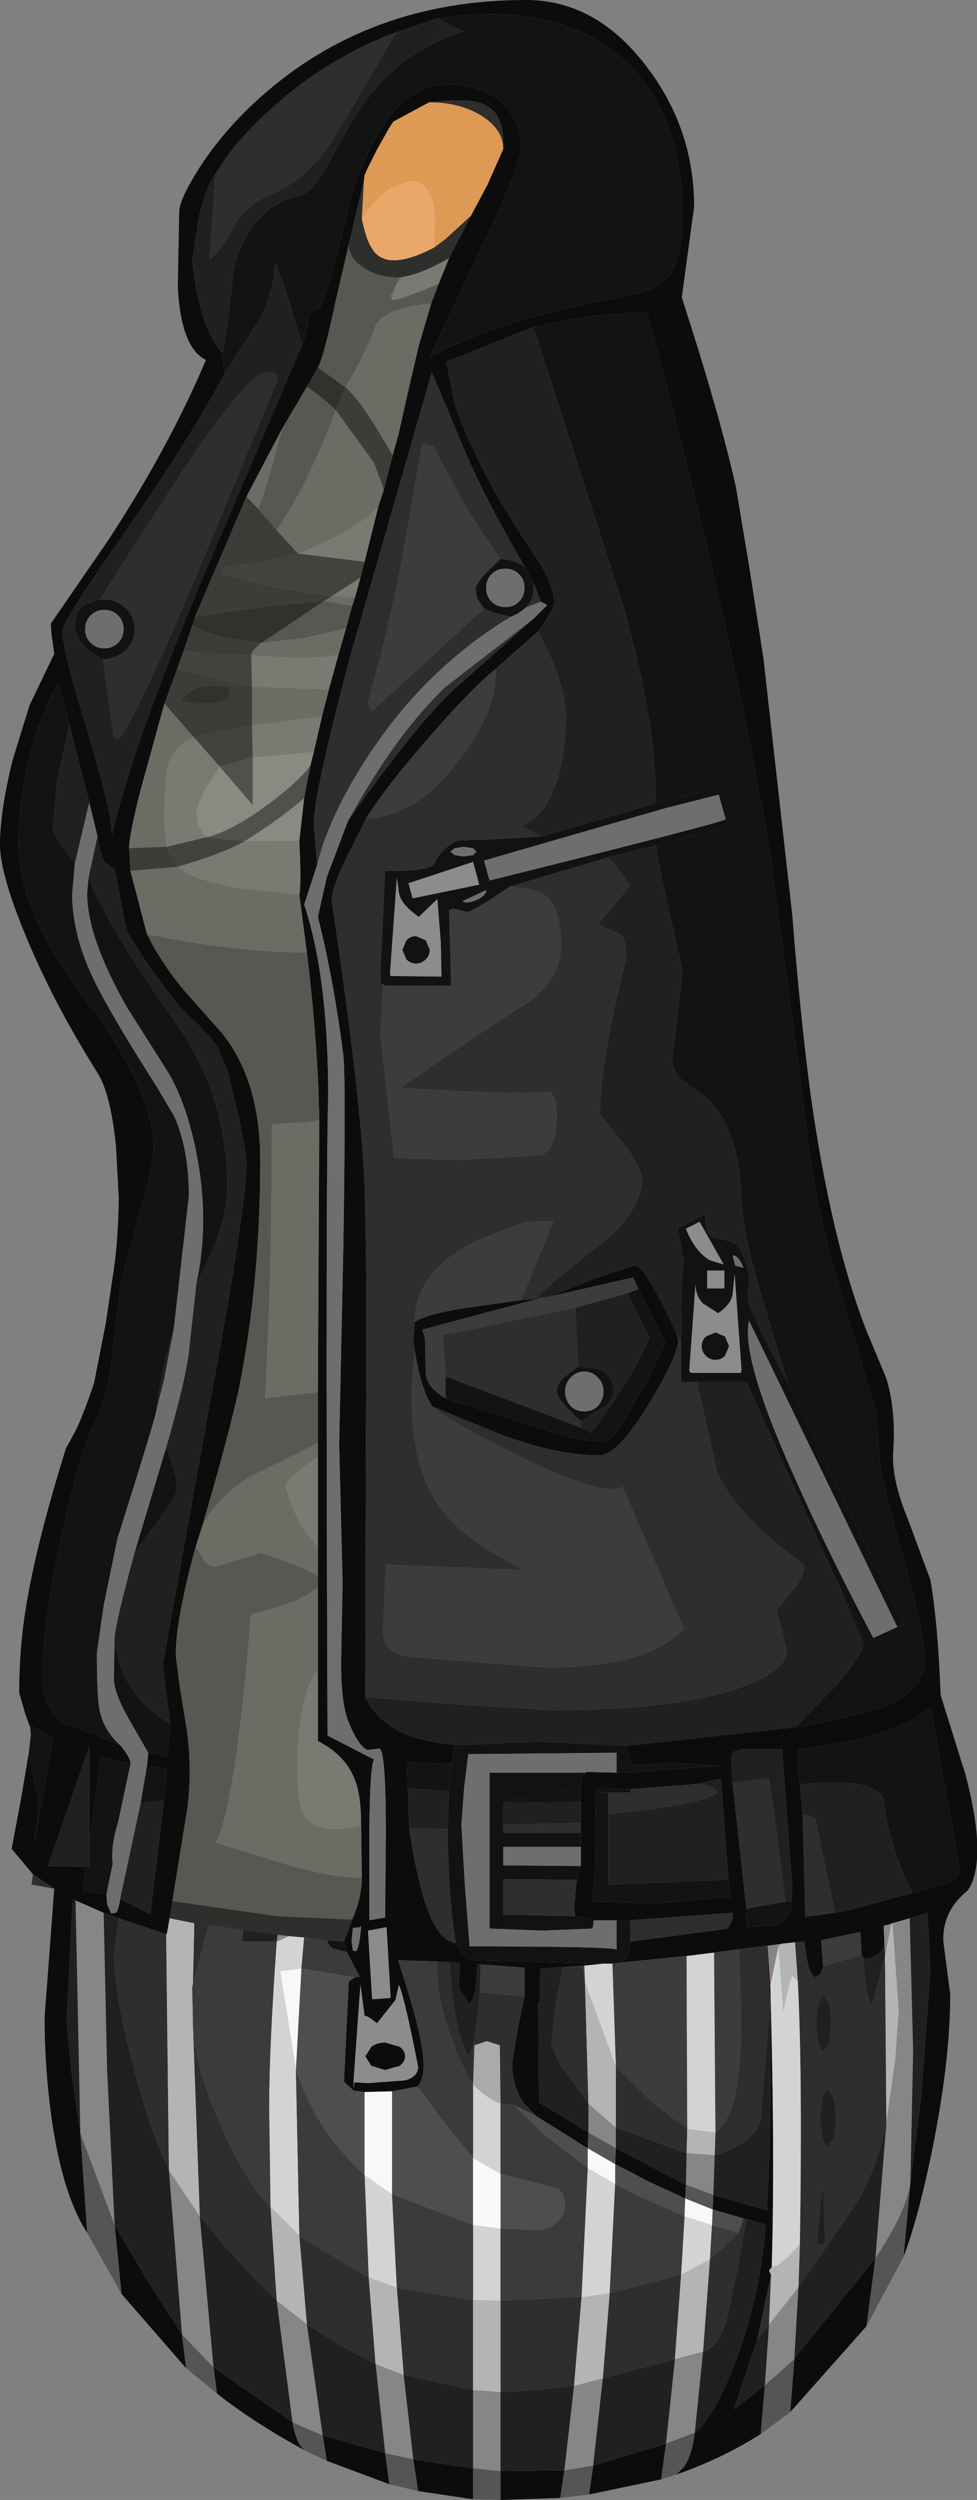 <?xml version="1.0" encoding="UTF-8" standalone="no"?>
<svg xmlns:ffdec="https://www.free-decompiler.com/flash" xmlns:xlink="http://www.w3.org/1999/xlink" ffdec:objectType="shape" height="182.0px" width="71.15px" xmlns="http://www.w3.org/2000/svg">
  <rect width="100%" height="100%" fill="#808080" stroke="none"/>
  <g transform="matrix(1.0, 0.0, 0.0, 1.0, 32.1, 143.45)">
    <path d="M23.8 -1.8 L24.85 -1.95 24.6 -1.8 24.0 1.1 23.8 -1.8 M32.3 -2.05 L32.25 -3.25 32.8 -3.4 32.35 -1.05 32.3 -2.05 M32.9 -3.45 L34.15 -3.8 34.4 5.85 34.2 15.45 Q33.95 17.5 31.65 20.95 L32.45 11.1 33.1 6.45 33.35 2.95 32.9 -3.45 M-26.6 -5.1 L-24.55 -4.2 -24.3 7.2 -23.75 18.55 -26.25 11.85 -26.6 -5.1 M10.75 9.7 L12.75 11.45 12.75 12.95 10.75 11.8 10.75 9.7 M17.9 13.3 L19.95 13.45 19.85 16.35 17.85 15.6 17.9 13.3 M17.05 28.3 L19.1 27.75 18.5 33.65 16.4 34.45 17.05 28.3 M11.8 29.7 L11.1 36.05 9.0 36.4 9.7 30.25 11.8 29.7 M4.35 36.45 L2.35 36.25 2.35 30.55 4.35 30.7 4.35 36.45 M25.75 28.25 L25.75 28.3 23.6 30.2 23.9 25.8 26.05 23.05 25.75 28.25 M-2.7 29.45 L-2.0 35.6 -4.05 35.15 -4.75 28.65 -2.7 29.45 M-11.9 -2.6 L-11.05 -2.5 -11.95 -2.1 -11.9 -2.6 M-17.95 -3.4 L-18.25 -3.5 -17.95 -3.45 -17.95 -3.4 M-19.8 14.55 L-17.55 17.9 -16.55 28.9 -18.85 26.5 -19.8 14.55 M-11.95 24.05 L-9.75 25.75 -8.6 33.85 -10.8 32.9 -11.95 24.05" fill="#868686" fill-rule="evenodd" stroke="none"/>
    <path d="M4.55 -132.6 Q4.7 -135.35 2.9 -135.95 1.9 -136.3 -0.85 -136.0 L-3.45 -134.6 -3.75 -134.15 -4.65 -132.55 -5.35 -131.15 -5.55 -130.7 -5.6 -130.3 -6.7 -125.65 -7.7 -121.35 Q-8.55 -117.35 -8.95 -116.7 L-9.75 -115.3 -11.55 -112.25 -14.15 -107.3 -17.9 -98.55 -18.1 -97.9 -18.75 -96.0 -19.2 -94.75 -20.15 -92.15 -21.9 -85.8 Q-22.7 -82.6 -22.7 -81.7 L-22.6 -80.05 -21.4 -75.45 Q-20.3 -73.25 -18.65 -71.3 L-15.95 -68.25 Q-13.15 -64.8 -13.15 -58.95 -13.15 -50.25 -14.65 -42.6 -15.4 -39.05 -17.4 -32.25 L-17.85 -30.85 Q-19.3 -25.55 -19.3 -22.95 L-19.0 -20.6 -18.5 -17.55 Q-18.1 -14.65 -18.45 -11.85 L-19.55 -5.05 -19.75 -3.8 -19.95 -2.65 -20.0 -2.65 -23.45 -3.8 -24.55 -4.2 -26.6 -5.1 -26.8 -5.2 -27.25 3.6 -26.9 7.35 -26.25 11.85 -25.75 19.1 Q-27.55 16.35 -28.35 10.7 -28.85 7.1 -28.85 3.4 L-28.15 -5.95 -29.7 -7.0 -31.25 -8.85 -30.55 -12.6 -30.0 -15.85 -29.25 -12.15 -29.6 -9.3 -28.25 -16.9 Q-29.45 -17.8 -29.9 -17.7 L-30.25 -18.65 -30.7 -20.2 Q-30.7 -23.5 -30.2 -26.5 -29.45 -31.1 -27.3 -38.0 L-26.7 -39.1 Q-26.15 -40.1 -25.25 -42.75 L-24.4 -47.1 -23.8 -51.1 Q-23.5 -53.15 -23.45 -56.2 L-23.65 -60.0 Q-24.05 -63.85 -25.0 -65.35 -28.25 -70.5 -30.3 -75.5 -32.1 -79.9 -32.1 -81.95 -32.1 -84.35 -31.2 -88.05 L-29.95 -92.1 -28.15 -95.85 -28.35 -97.3 -28.4 -98.05 -24.3 -104.0 Q-19.85 -110.75 -17.1 -117.25 -18.9 -118.1 -19.15 -122.5 L-19.05 -128.0 Q-19.05 -128.9 -17.6 -131.2 -15.8 -134.0 -13.1 -136.4 -5.2 -143.45 6.2 -143.45 11.3 -143.45 14.95 -138.65 18.45 -134.1 18.45 -128.4 L18.0 -125.1 17.55 -121.8 Q20.35 -113.15 21.5 -107.95 L22.5 -101.95 23.5 -95.5 25.6 -76.8 Q26.15 -69.75 26.9 -64.0 28.4 -53.15 31.05 -46.45 L32.45 -43.1 Q33.15 -40.75 32.95 -37.85 32.8 -35.8 34.0 -32.9 L35.65 -28.45 Q36.2 -25.35 36.4 -20.05 L38.2 -14.3 Q39.75 -8.45 38.55 -6.1 L38.35 -5.8 Q36.5 -4.3 36.6 -2.1 L37.1 1.75 Q37.1 6.35 35.9 12.5 34.85 17.8 33.7 20.85 L34.2 15.45 35.0 9.1 35.65 0.05 35.45 -4.2 34.15 -3.8 32.9 -3.45 32.8 -3.4 32.25 -3.25 32.3 -2.05 Q32.3 -1.55 31.85 -1.2 31.4 -0.85 30.8 -0.85 L30.65 -1.15 30.55 -2.8 27.7 -2.2 27.85 -0.3 27.7 0.2 27.3 0.5 Q26.7 0.3 26.5 -2.1 L25.8 -2.05 24.85 -1.95 23.8 -1.8 23.75 -1.8 21.7 -1.55 19.9 -1.3 17.9 -1.05 13.3 -0.6 Q13.8 -1.1 13.8 -2.1 L19.85 -2.9 20.9 -3.05 21.25 -3.7 21.25 -4.2 13.8 -3.65 12.8 -3.65 11.15 -3.65 9.8 -3.95 9.7 -4.5 9.9 -6.6 10.2 -7.6 10.2 -9.0 10.2 -10.0 10.2 -10.75 10.2 -12.3 10.2 -13.35 Q10.2 -14.1 10.55 -14.4 L10.55 -14.45 12.8 -14.4 13.8 -14.4 20.3 -14.9 17.0 -15.1 Q13.8 -14.9 13.8 -15.1 L13.55 -16.35 25.8 -17.7 Q30.95 -18.6 32.7 -19.4 35.25 -20.55 35.25 -22.75 35.25 -24.35 33.7 -29.95 32.1 -35.75 32.0 -36.65 L31.7 -40.6 28.95 -50.0 Q27.45 -55.0 26.75 -60.2 L25.9 -67.0 24.0 -81.1 Q21.25 -97.75 15.0 -120.75 L10.95 -120.45 6.75 -119.65 0.4 -117.1 0.9 -114.6 Q1.2 -112.85 3.5 -108.45 4.6 -106.35 6.95 -102.85 8.25 -100.9 8.25 -99.6 8.25 -99.1 7.1 -97.5 L4.0 -94.75 Q2.4 -93.5 -0.7 -89.95 -4.0 -86.2 -5.45 -83.85 L-7.05 -80.65 Q-7.95 -78.65 -7.95 -77.95 -5.75 -63.1 -5.55 -57.05 -5.35 -50.9 -5.45 -39.2 L-5.5 -19.9 Q-4.65 -18.1 -2.55 -17.2 -1.2 -16.65 1.15 -16.4 0.85 -15.8 0.8 -15.05 L-2.45 -15.15 -2.4 -13.25 -2.3 -10.35 Q-1.1 -2.15 1.1 -2.0 1.55 -1.1 2.15 -0.75 L11.9 -0.5 10.45 -0.35 10.3 -0.35 8.9 -0.25 7.25 -0.15 7.25 2.3 7.1 2.3 7.15 9.6 10.75 11.8 10.7 12.95 6.95 10.6 6.0 9.6 Q5.2 8.4 5.2 6.75 L5.6 4.3 6.1 1.9 6.1 -0.2 2.9 -0.45 2.65 -0.45 Q2.6 2.2 2.05 2.4 L1.3 1.2 1.4 -0.55 0.65 -0.6 -0.25 -0.65 -3.1 -0.75 -3.1 -0.7 Q-1.7 3.55 -1.4 5.5 -1.0 7.7 -1.7 8.45 L-3.55 8.8 -5.55 8.85 -6.35 8.75 -7.05 8.1 -6.7 0.8 -6.25 0.5 -5.9 0.45 -6.85 -1.35 -7.05 -2.1 -6.45 -3.7 Q-5.75 -5.3 -5.75 -6.75 L-5.8 -10.55 Q-5.8 -12.75 -6.25 -13.85 -6.9 -15.65 -8.95 -16.7 L-8.95 -21.9 -8.95 -27.9 -8.95 -28.7 -8.95 -30.85 -8.95 -37.4 -8.95 -38.4 -8.95 -42.1 -8.85 -61.9 Q-8.95 -67.6 -9.75 -74.1 L-10.3 -78.3 Q-10.15 -79.0 -10.3 -82.25 L-9.95 -85.35 -9.5 -87.7 -9.25 -88.7 -8.65 -91.3 -8.15 -93.25 -7.45 -95.8 -6.9 -97.7 -6.45 -99.35 -6.25 -99.95 -5.85 -101.4 -5.55 -102.55 -4.55 -106.55 -4.15 -107.8 -3.5 -110.3 -3.05 -111.95 -1.6 -118.3 -0.7 -121.35 -0.15 -122.8 0.6 -124.65 2.2 -127.75 3.4 -130.0 4.55 -132.6 M-10.1 -118.35 Q-9.8 -118.9 -9.65 -120.1 -9.6 -120.9 -9.0 -120.9 -8.45 -120.9 -6.55 -129.1 -3.9 -137.3 0.4 -137.3 3.4 -137.3 4.8 -135.6 5.85 -134.4 5.85 -132.75 5.85 -131.65 3.9 -127.4 L-0.8 -117.45 Q4.2 -120.2 13.3 -121.85 15.7 -122.3 16.55 -123.3 17.6 -124.55 17.6 -127.85 17.6 -135.1 13.4 -139.0 8.6 -143.45 -0.3 -142.1 L-3.25 -141.1 Q-8.1 -139.3 -12.05 -135.8 -14.95 -133.25 -16.4 -130.8 -17.15 -129.75 -17.65 -127.45 L-18.1 -124.45 Q-17.55 -119.5 -15.9 -117.75 L-15.75 -116.25 Q-18.2 -111.6 -23.35 -104.2 -27.55 -98.15 -27.55 -97.6 -27.55 -96.2 -26.15 -91.6 -24.45 -86.05 -24.05 -83.8 L-23.95 -82.65 Q-22.5 -89.05 -17.25 -101.6 L-10.1 -118.35 M6.75 -101.0 L6.15 -102.15 Q3.35 -106.9 1.85 -110.4 L-0.65 -116.35 -6.6 -95.65 Q-9.25 -85.65 -9.25 -83.45 L-9.0 -80.5 -9.95 -77.6 Q-8.2 -72.35 -8.2 -63.65 -8.4 -57.3 -8.25 -17.1 L-4.85 -15.35 Q-5.15 -15.05 -5.2 -10.45 L-5.2 -3.65 -4.05 -3.85 -4.0 -10.05 Q-4.0 -16.2 -4.5 -16.15 L-5.35 -16.05 Q-6.0 -16.35 -6.7 -18.05 -7.3 -19.45 -7.25 -22.85 L-7.15 -28.25 -7.4 -38.3 -7.1 -52.45 Q-6.9 -65.1 -7.1 -66.65 -7.8 -72.15 -8.95 -76.7 L-8.3 -79.6 -6.75 -83.7 Q-1.9 -90.6 1.05 -93.35 L6.75 -98.4 7.75 -99.4 7.3 -99.65 6.75 -101.0 M5.85 -48.8 L6.9 -48.9 7.45 -49.0 -1.35 -46.65 -1.15 -46.0 -1.1 -43.5 Q-1.05 -42.45 0.35 -41.65 L0.5 -41.6 9.7 -38.7 11.75 -38.5 Q12.4 -38.5 13.2 -39.8 L15.1 -43.05 16.35 -45.7 14.4 -49.6 14.0 -50.45 7.9 -49.05 11.15 -50.35 14.15 -51.35 Q14.85 -51.35 17.15 -46.4 L17.3 -45.9 Q17.2 -44.6 15.1 -41.15 12.85 -37.5 11.55 -37.5 8.55 -37.5 4.55 -38.95 L-0.6 -41.05 Q-1.4 -42.15 -1.9 -45.15 L-2.0 -46.05 -1.9 -47.2 Q-1.15 -47.75 1.6 -48.2 L5.85 -48.8 M11.3 -12.95 L11.25 -7.3 11.0 -5.0 15.8 -4.9 21.1 -5.35 20.95 -6.6 20.4 -13.95 18.4 -13.55 13.8 -13.2 11.3 -13.3 11.3 -12.95 M34.35 -5.65 Q36.8 -6.25 37.4 -6.65 37.75 -6.9 37.75 -7.7 L35.65 -19.2 Q34.95 -18.35 32.8 -17.55 30.05 -16.55 26.05 -16.1 L26.05 -14.3 26.15 -13.55 26.35 -11.35 26.55 -3.9 28.7 -4.2 29.6 -4.35 34.35 -5.65 M25.55 -5.1 L25.6 -6.1 24.85 -16.1 21.95 -16.1 21.4 -15.95 Q21.15 -15.85 21.15 -15.25 L21.25 -13.65 22.25 -4.5 22.3 -3.15 24.35 -3.3 Q25.5 -3.65 25.55 -5.1 M23.9 1.4 L24.0 1.1 Q24.35 13.55 24.1 21.6 L23.9 21.85 24.05 22.15 24.05 22.2 23.05 26.85 21.35 31.95 23.6 30.2 23.3 33.75 Q20.45 35.55 17.15 36.7 L17.7 36.15 Q18.3 35.3 18.5 33.65 19.9 32.6 21.55 28.25 23.35 23.35 23.65 18.5 L22.25 18.1 22.05 18.05 19.8 17.4 19.85 16.35 23.75 17.45 Q24.1 11.8 24.0 2.15 L23.9 1.4 M17.85 15.6 L17.8 16.6 15.1 15.35 Q13.2 14.35 12.7 14.1 L12.75 12.95 17.85 15.6 M16.4 34.45 L16.05 37.05 10.8 38.15 11.1 36.05 16.4 34.45 M2.35 36.25 L2.35 38.5 -1.65 37.9 -2.0 35.6 2.35 36.25 M4.35 38.55 L4.35 36.45 9.0 36.4 8.7 38.4 4.35 38.55 M25.75 28.3 L25.75 28.25 31.65 20.95 31.0 25.9 25.45 32.15 25.75 28.3 M-4.05 35.15 L-3.75 37.4 -8.3 35.7 -8.6 33.85 -4.05 35.15 M-27.05 -90.7 L-27.85 -93.7 Q-29.5 -90.9 -30.25 -86.85 -30.75 -84.2 -30.75 -82.05 -30.75 -77.05 -25.8 -70.55 -20.9 -64.05 -20.9 -59.85 -20.9 -58.7 -21.8 -55.65 L-23.3 -50.05 -23.9 -44.9 Q-24.35 -41.3 -25.15 -39.95 -26.2 -38.2 -27.6 -31.7 -29.0 -25.1 -29.0 -21.55 -29.0 -18.85 -27.25 -17.9 -24.75 -17.1 -23.3 -16.35 -22.55 -15.4 -22.6 -15.05 L-24.75 -15.55 -25.6 -9.35 -25.6 -16.3 -28.6 -7.6 -25.85 -7.55 -26.1 -5.8 -24.35 -5.55 -24.3 -4.8 -24.0 -4.15 -23.65 -4.2 Q-23.45 -4.45 -23.35 -5.2 L-21.15 -4.1 -20.15 -12.4 -19.95 -14.7 -21.4 -14.85 -21.3 -15.85 -19.9 -15.55 -19.7 -17.95 -20.25 -22.25 -16.9 -40.85 Q-14.15 -55.55 -14.15 -58.8 -14.15 -59.45 -14.7 -62.05 L-15.5 -65.4 -16.25 -67.2 -16.95 -68.1 -17.8 -69.0 Q-18.85 -69.85 -20.1 -71.55 -22.45 -74.75 -22.9 -75.8 L-23.75 -80.15 -24.25 -80.5 Q-24.75 -80.8 -25.0 -82.55 L-25.6 -85.05 -27.05 -90.7 M-5.8 -3.25 L-5.9 -3.15 -6.4 -3.1 -6.5 -2.15 -6.4 -1.45 -6.15 -1.4 Q-5.9 -1.8 -5.8 -3.25 M-5.3 -2.9 L-5.0 2.1 -3.65 2.0 -3.95 -3.15 -5.3 -2.9 M-4.05 5.25 L-3.0 5.55 Q-2.6 5.85 -2.6 6.25 -2.6 6.65 -3.0 6.95 L-4.05 7.25 -5.05 6.95 -5.5 6.25 -5.05 5.55 Q-4.65 5.25 -4.05 5.25 M-3.05 1.05 L-3.3 2.15 -4.65 3.85 Q-5.3 3.3 -5.55 3.3 L-5.85 1.05 -5.95 2.4 -6.35 8.0 Q-6.35 9.0 -6.3 8.15 L-5.25 8.2 -2.6 8.0 Q-1.65 7.75 -1.65 7.0 -2.65 1.9 -3.05 1.05 M-23.75 18.55 L-21.35 22.6 -18.85 26.5 -18.55 28.95 -23.25 23.55 -23.75 18.55 M-16.3 30.8 L-16.55 28.9 -10.8 32.9 Q-10.5 34.6 -9.8 35.0 -13.65 32.9 -16.3 30.8" fill="#0c0c0c" fill-rule="evenodd" stroke="none"/>
    <path d="M-6.25 0.5 L-6.7 0.8 -7.05 8.1 -6.35 8.75 -5.55 8.85 -5.55 14.9 Q-9.15 11.6 -10.55 7.2 L-10.15 -0.15 -6.25 0.5 M-3.55 8.8 L-1.7 8.45 0.2 11.0 2.35 13.65 2.35 18.55 -3.55 16.3 -3.55 8.8 M6.95 10.6 L10.7 12.95 10.7 14.4 7.5 11.95 5.3 9.8 5.25 9.75 6.95 10.6 M19.8 17.4 L22.05 18.05 21.7 19.1 19.75 18.55 19.8 17.4 M4.35 14.8 L8.3 15.8 Q9.05 16.05 9.05 17.1 9.05 17.75 8.5 18.3 7.9 18.9 7.0 18.9 L4.35 18.8 4.35 14.8 M12.7 14.1 Q13.2 14.35 15.1 15.35 L17.8 16.6 17.75 17.9 14.25 16.35 12.7 15.55 12.7 14.1" fill="#4e4e4e" fill-rule="evenodd" stroke="none"/>
    <path d="M10.7 12.95 L10.75 11.8 12.75 12.95 12.7 14.1 10.7 12.95 M34.2 15.45 L33.7 20.85 31.0 25.9 31.65 20.95 Q33.95 17.5 34.2 15.45 M-25.75 19.1 L-26.25 11.85 -23.75 18.55 -23.25 23.55 -25.75 19.1 M19.85 16.35 L19.8 17.4 17.8 16.6 17.85 15.6 19.85 16.35 M18.5 33.65 Q18.3 35.3 17.7 36.15 L17.15 36.7 16.05 37.05 16.4 34.45 18.5 33.65 M23.3 33.75 L23.6 30.2 25.75 28.3 25.45 32.15 23.3 33.75 M11.1 36.05 L10.8 38.15 8.7 38.4 9.0 36.4 11.1 36.05 M2.35 36.25 L4.35 36.45 4.35 38.55 2.35 38.5 2.35 36.25 M-2.0 35.6 L-1.65 37.9 -3.75 37.4 -4.05 35.15 -2.0 35.6 M-18.85 26.5 L-16.55 28.9 -16.3 30.8 -18.55 28.95 -18.85 26.5 M-8.3 35.7 L-9.8 35.0 Q-10.5 34.6 -10.8 32.9 L-8.6 33.85 -8.3 35.7" fill="#555555" fill-rule="evenodd" stroke="none"/>
    <path d="M2.9 -0.45 L6.1 -0.2 6.1 1.9 2.85 1.6 2.9 -0.45 M-5.45 -83.85 Q-4.0 -86.2 -0.7 -89.95 2.4 -93.5 4.0 -94.75 4.15 -91.75 1.3 -88.05 -1.8 -84.0 -5.45 -83.85 M13.3 -0.6 L17.9 -1.05 17.95 11.55 15.45 9.65 12.75 7.0 12.5 -0.5 13.3 -0.6 M19.9 -1.3 L21.7 -1.55 Q22.05 5.05 21.65 7.9 21.3 10.75 20.0 11.8 L19.9 -1.3 M27.85 -0.3 L27.7 -2.2 30.55 -2.8 30.65 -1.15 27.85 -0.3 M4.35 -102.75 L3.1 -101.55 2.55 -100.75 Q2.55 -100.1 2.7 -99.8 L3.15 -99.15 -5.05 -91.65 -5.3 -92.3 Q-3.75 -97.8 -2.75 -103.15 L-1.35 -111.15 -0.55 -110.95 1.55 -107.05 Q2.1 -106.0 4.35 -102.75 M-4.2 -71.8 L-4.05 -71.7 0.75 -71.7 0.6 -77.2 0.9 -77.3 2.0 -77.05 Q3.15 -77.6 5.0 -78.9 7.1 -78.75 7.8 -78.1 8.75 -77.2 8.75 -74.55 8.75 -72.2 6.4 -70.5 1.75 -67.55 -2.9 -64.25 5.95 -63.7 7.9 -64.0 8.45 -63.65 8.45 -62.25 8.45 -59.8 7.3 -59.35 L1.3 -59.0 -3.4 -59.15 -4.4 -68.15 -4.2 -71.8 M-1.9 -47.2 Q-1.9 -50.95 2.75 -53.2 L6.2 -54.5 8.2 -54.55 5.85 -48.8 1.6 -48.2 Q-1.15 -47.75 -1.9 -47.2 M7.45 -49.0 L7.5 -49.0 7.9 -49.05 14.0 -50.45 14.4 -49.6 13.6 -49.3 9.8 -48.25 0.15 -46.25 0.35 -43.25 0.35 -41.7 0.35 -41.65 Q-1.05 -42.45 -1.1 -43.5 L-1.15 -46.0 -1.35 -46.65 7.45 -49.0 M-0.6 -41.05 Q1.2 -39.65 5.7 -37.45 10.6 -35.05 12.3 -35.05 13.3 -35.05 13.2 -35.3 L17.7 -24.85 Q15.0 -22.05 7.7 -22.05 L-1.9 -22.8 Q-4.3 -22.9 -4.2 -24.9 L-4.0 -29.55 6.1 -29.15 Q1.25 -31.5 -0.45 -34.3 -2.7 -38.0 -1.9 -45.15 -1.4 -42.15 -0.6 -41.05" fill="#3c3c3c" fill-rule="evenodd" stroke="none"/>
    <path d="M-0.25 -0.65 L0.65 -0.6 Q0.9 4.25 2.0 6.2 L2.15 6.05 Q2.5 5.25 2.85 1.6 L6.1 1.9 5.6 4.3 5.2 6.75 Q5.2 8.4 6.0 9.6 L6.95 10.6 5.25 9.75 5.3 9.8 4.35 9.7 4.3 5.45 3.35 5.15 2.45 5.45 2.35 8.3 Q1.55 7.1 0.8 5.0 -0.4 1.8 -0.25 -0.65 M8.9 -0.25 L10.3 -0.35 10.5 0.9 10.75 9.7 8.7 6.85 8.05 5.45 8.35 2.55 8.9 -0.25 M1.1 -2.0 Q-1.1 -2.15 -2.3 -10.35 L0.5 -10.3 Q0.55 -5.35 1.1 -2.0 M-5.5 -19.9 L-5.45 -39.2 Q-5.35 -50.9 -5.55 -57.05 -5.75 -63.1 -7.95 -77.95 -7.95 -78.65 -7.05 -80.65 L-5.45 -83.85 Q-1.8 -84.0 1.3 -88.05 4.15 -91.75 4.0 -94.75 L7.1 -97.5 Q9.1 -93.6 9.1 -91.35 9.1 -88.45 8.35 -86.3 7.45 -83.85 5.9 -83.35 L7.35 -82.55 3.85 -82.35 1.25 -82.25 Q0.05 -81.75 -0.45 -80.6 -0.75 -80.0 -4.05 -80.05 L-4.4 -72.45 -4.35 -71.85 -4.2 -71.8 -4.4 -68.15 -3.4 -59.15 1.3 -59.0 7.3 -59.35 Q8.45 -59.8 8.45 -62.25 8.45 -63.65 7.9 -64.0 5.95 -63.7 -2.9 -64.25 1.75 -67.55 6.4 -70.5 8.75 -72.2 8.75 -74.55 8.75 -77.2 7.8 -78.1 7.1 -78.75 5.0 -78.9 L12.25 -81.05 13.8 -79.0 11.45 -76.15 13.05 -75.45 Q13.5 -75.15 13.5 -73.7 11.6 -66.15 11.6 -62.35 L13.15 -60.4 Q14.65 -58.45 14.65 -57.65 14.65 -55.45 11.9 -53.05 8.4 -50.4 6.9 -48.9 L5.85 -48.8 8.2 -54.55 6.2 -54.5 2.75 -53.2 Q-1.9 -50.95 -1.9 -47.2 L-2.0 -46.05 -1.9 -45.15 Q-2.7 -38.0 -0.45 -34.3 1.25 -31.5 6.1 -29.15 L-4.0 -29.55 -4.2 -24.9 Q-4.3 -22.9 -1.9 -22.8 L7.7 -22.05 Q15.0 -22.05 17.7 -24.85 L13.2 -35.3 Q13.3 -35.05 12.3 -35.05 10.6 -35.05 5.7 -37.45 1.2 -39.65 -0.6 -41.05 L4.55 -38.95 Q8.55 -37.5 11.55 -37.5 12.85 -37.5 15.1 -41.15 17.2 -44.6 17.3 -45.9 L17.15 -46.4 17.5 -45.85 17.5 -42.85 18.65 -42.85 20.15 -36.2 Q21.25 -33.9 23.95 -31.5 L26.45 -29.5 Q26.45 -28.55 25.45 -27.45 L24.45 -26.25 24.85 -24.75 25.2 -23.25 Q25.2 -21.95 22.35 -20.8 17.85 -18.95 8.0 -18.95 L1.4 -19.35 -5.5 -19.9 M10.2 -10.75 L10.2 -10.0 4.55 -10.0 4.55 -10.6 10.2 -10.75 M9.9 -6.6 L9.7 -4.5 9.8 -3.95 4.55 -4.05 4.55 -6.65 9.9 -6.6 M13.8 -3.65 L21.25 -4.2 21.25 -3.7 20.9 -3.05 19.85 -2.9 13.8 -2.1 13.8 -3.65 M21.7 -1.55 L23.75 -1.8 23.9 1.4 24.0 2.15 23.3 10.85 Q22.85 12.6 19.95 13.45 L20.0 11.8 Q21.3 10.75 21.65 7.9 22.05 5.05 21.7 -1.55 M25.8 -2.05 L26.5 -2.1 Q26.7 0.3 27.3 0.5 L27.7 0.2 27.85 -0.3 30.65 -1.15 30.8 -0.85 Q30.9 1.75 31.4 2.6 L32.35 -1.05 32.45 11.1 Q31.85 14.2 30.25 17.0 L26.05 23.05 26.15 19.95 Q26.35 7.5 26.0 0.8 L25.8 -2.05 M-23.45 -3.8 L-20.0 -2.65 -19.8 14.5 Q-21.1 11.9 -22.4 6.95 -23.8 1.65 -23.8 -1.35 L-23.45 -3.8 M3.15 -99.15 L4.0 -98.8 5.1 -98.55 Q-1.0 -94.85 -5.1 -88.7 -8.1 -84.2 -9.0 -80.5 L-9.25 -83.45 Q-9.25 -85.65 -6.6 -95.65 L-0.65 -116.35 1.85 -110.4 Q3.35 -106.9 6.15 -102.15 5.3 -102.75 4.35 -102.75 2.1 -106.0 1.55 -107.05 L-0.55 -110.95 -1.35 -111.15 -2.75 -103.15 Q-3.75 -97.8 -5.3 -92.3 L-5.05 -91.65 3.15 -99.15 M6.15 -99.2 Q6.85 -99.8 6.75 -101.0 L7.3 -99.65 6.15 -99.2 M6.75 -98.4 L1.05 -93.35 Q-1.9 -90.6 -6.75 -83.7 -3.25 -90.05 0.35 -93.45 L6.75 -98.4 M0.5 -41.6 L0.35 -41.65 0.35 -41.7 0.5 -41.6 M10.0 -43.95 L9.0 -43.2 Q8.45 -42.7 8.45 -42.2 8.45 -41.55 10.2 -40.0 L10.25 -39.5 0.35 -43.25 0.15 -46.25 9.8 -48.25 10.0 -43.95 M12.2 -11.4 L12.2 -12.95 13.8 -12.95 13.8 -13.2 18.4 -13.55 Q20.1 -13.55 20.15 -12.9 18.45 -11.95 12.2 -11.4 M28.7 -4.2 L26.55 -3.9 26.35 -11.35 Q27.2 -11.25 27.3 -10.95 L28.7 -4.2 M21.25 -13.65 L23.9 -14.0 24.5 -9.85 25.1 -5.0 22.25 -4.5 21.25 -13.65 M28.3 2.45 L27.9 1.85 Q27.65 1.85 27.5 2.45 27.35 3.0 27.35 3.85 27.35 4.7 27.5 5.3 27.65 5.85 27.9 5.85 L28.3 5.3 28.45 3.85 28.3 2.45 M27.6 10.75 L27.8 12.2 Q27.95 12.8 28.2 12.8 L28.65 12.2 28.8 10.75 28.65 9.3 28.2 8.7 Q27.95 8.7 27.8 9.3 L27.6 10.75 M22.05 18.05 L22.25 18.1 21.6 21.85 20.85 25.25 Q20.3 27.4 19.1 27.75 L19.6 21.05 21.7 19.1 22.05 18.05 M23.05 26.85 L24.05 22.2 23.9 25.8 23.05 26.85 M27.85 15.9 L27.65 16.75 27.4 19.95 28.0 19.85 27.85 15.9 M12.75 11.45 L12.75 7.0 15.45 9.65 17.95 11.55 17.9 13.3 12.75 11.45 M17.5 22.15 L17.05 28.3 11.8 29.7 12.3 23.5 17.5 22.15 M10.25 23.75 L10.25 23.8 9.7 30.25 6.9 30.55 4.35 30.7 4.35 24.05 10.25 23.75 M2.35 24.0 L2.35 30.55 -2.7 29.45 -3.2 23.1 2.35 24.0 M-16.4 -130.8 Q-14.95 -133.25 -12.05 -135.8 -8.1 -139.3 -3.25 -141.1 -7.6 -133.6 -8.1 -132.95 -9.85 -130.35 -12.35 -129.3 -14.25 -128.5 -15.05 -127.0 -16.05 -125.15 -16.85 -124.55 L-16.4 -130.8 M-24.6 -95.45 Q-23.6 -95.5 -22.9 -96.15 -22.25 -96.85 -22.3 -97.75 -22.35 -98.7 -23.1 -99.3 -23.85 -99.9 -24.85 -99.8 L-18.85 -109.1 Q-13.95 -116.35 -12.7 -116.35 L-12.0 -116.25 -11.9 -115.75 -17.8 -101.55 Q-22.7 -90.0 -23.55 -89.6 L-23.85 -89.95 -24.6 -95.45 M-17.25 -3.35 L-16.9 -3.3 -18.05 1.0 -17.95 -3.4 -17.25 -3.35 M-18.05 3.95 Q-17.9 7.0 -16.1 11.1 -14.35 15.2 -12.4 17.25 L-11.95 24.0 Q-14.5 21.65 -17.55 17.9 L-18.05 3.95 M-9.75 25.75 L-10.3 19.35 -5.25 22.35 -4.75 28.65 Q-7.3 27.4 -9.75 25.75" fill="#2e2e2e" fill-rule="evenodd" stroke="none"/>
    <path d="M24.85 -1.95 L25.8 -2.05 26.0 0.8 25.65 0.4 Q25.45 0.4 24.95 2.95 L24.6 -1.8 24.85 -1.95 M32.8 -3.4 L32.9 -3.45 33.35 2.95 33.1 6.45 32.45 11.1 32.35 -1.05 32.8 -3.4 M-20.0 -2.65 L-19.95 -2.65 -19.75 -3.8 -18.25 -3.5 -17.95 -3.4 -18.05 1.0 -18.1 1.2 -18.05 3.6 -18.05 3.75 -18.05 3.95 -17.55 17.9 -19.8 14.55 -19.8 14.5 -20.0 -2.65 M24.05 22.2 L24.05 22.15 23.9 21.85 24.1 21.6 24.5 21.5 25.2 20.95 26.15 19.95 26.05 23.05 23.9 25.8 24.05 22.2 M19.6 21.05 L19.1 27.75 17.05 28.3 17.5 22.15 19.6 21.05 M10.5 0.9 L12.75 7.0 12.75 11.45 10.75 9.7 10.5 0.9 M17.95 11.55 L20.0 11.8 19.95 13.45 17.9 13.3 17.95 11.55 M2.35 24.0 L4.35 24.05 4.35 30.7 2.35 30.55 2.35 24.0 M12.3 23.5 L11.8 29.7 9.7 30.25 10.25 23.8 12.3 23.5 M-12.4 17.2 L-10.3 19.3 -10.3 19.35 -9.75 25.75 -11.95 24.05 -11.95 24.0 -12.4 17.25 -12.4 17.2 M-5.25 22.35 L-3.2 23.1 -2.7 29.45 -4.75 28.65 -5.25 22.35" fill="#b4b4b4" fill-rule="evenodd" stroke="none"/>
    <path d="M10.45 -0.35 L11.9 -0.5 12.5 -0.5 12.75 7.0 10.5 0.9 10.45 -0.35 M17.9 -1.05 L19.9 -1.3 20.0 11.8 17.95 11.55 17.9 -1.05 M24.6 -1.8 L24.95 2.95 Q25.45 0.4 25.65 0.4 L26.0 0.8 Q26.35 7.5 26.15 19.95 L25.2 20.95 24.5 21.5 24.1 21.6 Q24.35 13.55 24.0 1.1 L24.6 -1.8 M2.35 8.3 Q3.35 9.3 4.35 9.7 L4.35 14.8 2.35 13.65 2.35 8.3 M2.35 18.55 L4.35 18.8 4.35 24.05 2.35 24.0 2.35 18.55 M17.75 17.9 L19.75 18.55 19.6 21.05 17.5 22.15 17.75 17.9 M10.7 14.4 L12.7 15.55 12.3 23.5 10.25 23.8 10.25 23.75 10.7 14.4 M-11.05 -2.5 L-9.95 -2.4 -10.15 -0.15 -11.7 0.05 -10.55 7.2 -10.3 19.3 -12.4 17.2 -12.5 10.0 Q-12.5 5.6 -11.95 -2.1 L-11.05 -2.5 M-5.55 14.9 L-3.55 16.3 -3.2 23.1 -5.25 22.35 -5.55 14.9" fill="#d3d3d3" fill-rule="evenodd" stroke="none"/>
    <path d="M10.3 -0.35 L10.45 -0.35 10.5 0.9 10.3 -0.35" fill="#5c3421" fill-rule="evenodd" stroke="none"/>
    <path d="M23.75 -1.8 L23.8 -1.8 24.0 1.1 23.9 1.4 23.75 -1.8" fill="#331e13" fill-rule="evenodd" stroke="none"/>
    <path d="M2.35 8.3 L2.45 5.45 3.35 5.15 4.3 5.45 4.35 9.7 Q3.35 9.3 2.35 8.3" fill="#aaaaaa" fill-rule="evenodd" stroke="none"/>
    <path d="M-6.85 -1.35 L-5.9 0.45 -6.25 0.5 -10.15 -0.15 -9.95 -2.4 -8.25 -2.2 Q-8.25 -1.85 -7.85 -1.6 L-6.85 -1.35 M-1.7 8.45 Q-1.0 7.7 -1.4 5.5 -1.7 3.55 -3.1 -0.7 L-3.1 -0.75 -0.25 -0.65 Q-0.4 1.8 0.8 5.0 1.55 7.1 2.35 8.3 L2.35 13.65 0.2 11.0 -1.7 8.45 M21.7 19.1 L19.6 21.05 19.75 18.55 21.7 19.1 M4.35 9.7 L5.3 9.8 7.5 11.95 10.7 14.4 10.25 23.75 4.35 24.05 4.35 18.8 7.0 18.9 Q7.9 18.9 8.5 18.3 9.05 17.75 9.05 17.1 9.05 16.05 8.3 15.8 L4.35 14.8 4.35 9.7 M2.35 18.55 L2.35 24.0 -3.2 23.1 -3.55 16.3 2.35 18.55 M12.7 15.55 L14.25 16.35 17.75 17.9 17.5 22.15 12.3 23.5 12.7 15.55 M-16.9 -3.3 L-14.4 -2.95 -14.45 -2.1 -11.95 -2.1 Q-12.5 5.6 -12.5 10.0 L-12.4 17.2 -12.4 17.25 Q-14.35 15.2 -16.1 11.1 -17.9 7.0 -18.05 3.95 L-18.05 3.75 -18.05 3.6 -18.05 1.0 -16.9 -3.3 M-10.3 19.3 L-10.55 7.2 Q-9.15 11.6 -5.55 14.9 L-5.25 22.35 -10.3 19.35 -10.3 19.3" fill="#3b3b3b" fill-rule="evenodd" stroke="none"/>
    <path d="M-5.55 8.85 L-3.55 8.8 -3.55 16.3 -5.55 14.9 -5.55 8.85 M2.35 13.65 L4.35 14.8 4.35 18.8 2.35 18.55 2.35 13.65 M19.8 17.4 L19.75 18.55 17.75 17.9 17.8 16.6 19.8 17.4 M12.7 14.1 L12.7 15.55 10.7 14.4 10.7 12.95 12.7 14.1 M-10.55 7.2 L-11.7 0.05 -10.15 -0.15 -10.55 7.2" fill="#f8f8f8" fill-rule="evenodd" stroke="none"/>
    <path d="M-18.05 3.6 L-18.1 1.2 -18.05 1.0 -18.05 3.6" fill="#2a2a2a" fill-rule="evenodd" stroke="none"/>
    <path d="M-0.15 -122.8 L-0.7 -121.35 Q-3.95 -121.05 -4.7 -119.85 -5.55 -117.55 -6.95 -115.25 L-8.95 -116.7 Q-8.55 -117.35 -7.7 -121.35 L-6.7 -125.65 Q-6.7 -124.65 -5.6 -123.95 -4.55 -123.25 -3.0 -123.25 L-3.15 -122.9 -3.2 -122.8 -3.4 -122.4 -3.7 -121.85 -3.55 -121.6 Q-2.95 -121.6 -0.15 -122.8 M-1.6 -118.3 L-3.05 -111.95 -2.4 -115.15 -1.6 -118.3 M-6.45 -99.35 L-6.9 -97.7 -9.95 -97.0 -13.05 -96.65 -8.5 -99.7 -6.45 -99.35 M-9.75 -74.1 Q-8.95 -67.6 -8.85 -61.9 L-9.9 -61.75 -12.3 -61.6 Q-12.3 -50.8 -12.8 -41.65 L-8.95 -42.1 -8.95 -38.4 -13.9 -35.95 Q-16.5 -34.3 -17.4 -32.25 -15.4 -39.05 -14.65 -42.6 -13.15 -50.25 -13.15 -58.95 -13.15 -64.8 -15.95 -68.25 L-18.65 -71.3 Q-20.3 -73.25 -21.4 -75.45 -15.2 -74.15 -9.75 -74.1 M-8.95 -28.7 L-8.95 -27.9 Q-9.9 -27.1 -11.6 -26.55 L-13.85 -25.9 Q-14.1 -21.95 -14.7 -17.1 -15.55 -10.7 -16.4 -9.3 L-11.2 -7.7 Q-7.95 -6.75 -5.75 -6.75 -5.75 -5.3 -6.45 -3.7 L-11.95 -3.95 -19.55 -5.05 -18.45 -11.85 Q-18.1 -14.65 -18.5 -17.55 L-19.0 -20.6 -19.3 -22.95 Q-19.3 -25.55 -17.85 -30.85 L-17.2 -29.8 Q-16.9 -29.4 -16.4 -29.4 L-14.75 -29.9 -13.1 -30.4 Q-9.8 -29.3 -8.95 -28.7 M-11.55 -112.25 L-9.75 -115.3 Q-8.95 -114.8 -7.65 -113.6 -9.15 -109.55 -10.85 -106.6 L-11.95 -104.85 -13.3 -106.4 -13.3 -106.35 -13.3 -106.4 Q-12.55 -108.3 -11.55 -112.25" fill="#575852" fill-rule="evenodd" stroke="none"/>
    <path d="M-0.85 -136.0 Q1.9 -136.3 2.9 -135.95 4.7 -135.35 4.55 -132.6 4.55 -134.0 3.0 -135.0 1.4 -136.0 -0.85 -136.0 M2.2 -127.75 L0.6 -124.65 Q-1.25 -123.6 -2.45 -123.35 L-2.7 -123.3 -3.0 -123.25 Q-4.55 -123.25 -5.6 -123.95 -6.7 -124.65 -6.7 -125.65 L-5.6 -130.3 -5.75 -127.55 Q-5.45 -126.0 -5.0 -125.35 -4.5 -124.5 -3.4 -124.5 -2.25 -124.5 -0.45 -125.45 L0.4 -126.1 2.2 -127.75 M-6.45 -3.7 L-7.05 -2.1 -8.25 -2.2 -9.95 -2.4 -11.05 -2.5 -11.9 -2.6 -14.4 -2.95 -16.9 -3.3 -17.25 -3.35 -17.95 -3.45 -18.25 -3.5 -19.75 -3.8 -19.55 -5.05 -11.95 -3.95 -6.45 -3.7 M-29.7 -7.0 L-28.15 -5.95 -29.8 -6.25 -29.8 -6.3 -29.7 -7.0" fill="#2e2e2c" fill-rule="evenodd" stroke="none"/>
    <path d="M-0.85 -136.0 Q1.4 -136.0 3.0 -135.0 4.55 -134.0 4.55 -132.6 L3.4 -130.0 2.2 -127.75 0.4 -126.1 -0.45 -125.45 -0.4 -127.1 Q-0.4 -130.3 -2.25 -130.3 L-3.6 -129.8 Q-4.8 -129.05 -5.75 -127.55 L-5.6 -130.3 -5.55 -130.7 -5.35 -131.15 -4.65 -132.55 -3.75 -134.15 -3.45 -134.6 -0.85 -136.0" fill="#de9954" fill-rule="evenodd" stroke="none"/>
    <path d="M0.6 -124.65 L-0.15 -122.8 Q-2.95 -121.6 -3.55 -121.6 L-3.4 -122.4 -3.2 -122.8 -3.15 -122.9 -2.7 -123.3 -2.45 -123.35 Q-1.25 -123.6 0.6 -124.65 M-4.55 -106.55 L-5.55 -102.55 -10.4 -103.15 Q-6.4 -104.7 -4.55 -106.55 M-5.85 -101.4 L-6.25 -99.95 -7.95 -100.05 -5.85 -101.4 M-7.45 -95.8 L-8.15 -93.25 -13.75 -93.45 -13.8 -95.7 -13.8 -95.75 Q-9.3 -95.4 -7.45 -95.8 M-8.65 -91.3 L-9.25 -88.7 -13.7 -88.3 -13.75 -90.65 -8.65 -91.3 M-10.3 -82.25 Q-10.15 -79.0 -10.3 -78.3 L-14.8 -78.8 Q-18.3 -79.45 -19.2 -80.35 -16.15 -81.2 -14.3 -82.2 L-10.3 -82.25 M-8.95 -37.4 L-8.95 -30.85 Q-10.6 -32.5 -11.3 -35.25 -11.3 -35.8 -8.95 -37.4 M-8.95 -21.9 L-8.95 -16.7 Q-6.9 -15.65 -6.25 -13.85 -5.8 -12.75 -5.8 -10.55 -9.05 -9.75 -10.0 -11.4 -10.45 -12.15 -10.45 -14.85 -10.45 -17.65 -9.95 -19.65 -9.5 -21.35 -8.95 -21.9 M-19.95 -81.8 L-20.15 -83.35 Q-20.15 -87.0 -19.75 -88.1 -19.4 -89.1 -18.0 -89.8 L-16.1 -87.65 -17.3 -85.75 -17.8 -84.5 Q-17.8 -83.05 -17.0 -82.5 L-17.05 -82.5 -19.95 -81.8" fill="#787b71" fill-rule="evenodd" stroke="none"/>
    <path d="M-0.7 -121.35 L-1.6 -118.3 -2.4 -115.15 -3.05 -111.95 -3.5 -110.3 -4.85 -112.55 Q-6.15 -114.6 -6.95 -115.25 -5.55 -117.55 -4.7 -119.85 -3.95 -121.05 -0.7 -121.35 M-4.15 -107.8 L-4.55 -106.55 Q-6.4 -104.7 -10.4 -103.15 L-11.95 -104.85 -10.85 -106.6 Q-9.15 -109.55 -7.65 -113.6 L-4.85 -109.75 -4.15 -107.8 M-6.25 -99.95 L-6.45 -99.35 -8.5 -99.7 -7.95 -100.05 -6.25 -99.95 M-6.9 -97.7 L-7.45 -95.8 Q-9.3 -95.4 -13.8 -95.75 L-13.7 -96.05 -13.1 -96.65 -13.05 -96.65 -9.95 -97.0 -6.9 -97.7 M-8.15 -93.25 L-8.65 -91.3 -13.75 -90.65 -13.75 -93.45 -8.15 -93.25 M-10.3 -78.3 L-9.75 -74.1 Q-15.2 -74.15 -21.4 -75.45 L-22.6 -80.05 -19.2 -80.35 Q-18.3 -79.45 -14.8 -78.8 L-10.3 -78.3 M-8.85 -61.9 L-8.95 -42.1 -12.8 -41.65 Q-12.3 -50.8 -12.3 -61.6 L-9.9 -61.75 -8.85 -61.9 M-8.95 -38.4 L-8.95 -37.4 Q-11.3 -35.8 -11.3 -35.25 -10.6 -32.5 -8.95 -30.85 L-8.95 -28.7 Q-9.8 -29.3 -13.1 -30.4 L-14.75 -29.9 -16.4 -29.4 Q-16.9 -29.4 -17.2 -29.8 L-17.85 -30.85 -17.4 -32.25 Q-16.5 -34.3 -13.9 -35.95 L-8.95 -38.4 M-8.95 -27.9 L-8.95 -21.9 Q-9.5 -21.35 -9.95 -19.65 -10.45 -17.65 -10.45 -14.85 -10.45 -12.15 -10.0 -11.4 -9.05 -9.75 -5.8 -10.55 L-5.75 -6.75 Q-7.95 -6.75 -11.2 -7.7 L-16.4 -9.3 Q-15.55 -10.7 -14.7 -17.1 -14.1 -21.95 -13.85 -25.9 L-11.6 -26.55 Q-9.9 -27.1 -8.95 -27.9 M-22.7 -81.7 Q-22.7 -82.6 -21.9 -85.8 L-20.15 -92.15 -20.1 -92.2 -18.0 -89.8 Q-19.4 -89.1 -19.75 -88.1 -20.15 -87.0 -20.15 -83.35 L-19.95 -81.8 -22.7 -81.7 M-14.15 -107.3 L-11.55 -112.25 Q-12.55 -108.3 -13.3 -106.4 L-14.15 -107.3 M-3.0 -123.25 L-2.7 -123.3 -3.15 -122.9 -3.0 -123.25 M-3.55 -121.6 L-3.7 -121.85 -3.4 -122.4 -3.55 -121.6" fill="#6b6d65" fill-rule="evenodd" stroke="none"/>
    <path d="M-9.25 -88.7 L-9.5 -87.7 Q-10.5 -86.4 -12.7 -84.8 -15.15 -83.0 -17.0 -82.5 -17.8 -83.05 -17.8 -84.5 L-17.3 -85.75 -16.1 -87.65 -13.7 -84.85 -13.7 -88.3 -9.25 -88.7 M-9.95 -85.35 L-10.3 -82.25 -14.3 -82.2 Q-11.6 -83.9 -9.95 -85.35" fill="#888b81" fill-rule="evenodd" stroke="none"/>
    <path d="M-0.45 -125.45 Q-2.25 -124.5 -3.4 -124.5 -4.5 -124.5 -5.0 -125.35 -5.45 -126.0 -5.75 -127.55 -4.8 -129.05 -3.6 -129.8 L-2.25 -130.3 Q-0.4 -130.3 -0.4 -127.1 L-0.45 -125.45" fill="#eaa76a" fill-rule="evenodd" stroke="none"/>
    <path d="M-18.1 -97.9 L-17.9 -98.55 -12.85 -99.3 -8.5 -99.7 -13.05 -96.65 -13.1 -96.65 -15.35 -96.95 Q-17.15 -97.35 -18.1 -97.9 M-9.75 -115.3 L-8.95 -116.7 -6.95 -115.25 -7.65 -113.6 Q-8.95 -114.8 -9.75 -115.3 M-17.55 -92.2 Q-18.55 -92.2 -18.9 -92.5 -17.8 -93.95 -15.4 -93.4 -15.3 -92.95 -15.45 -92.7 -15.7 -92.2 -17.55 -92.2" fill="#31312d" fill-rule="evenodd" stroke="none"/>
    <path d="M-3.5 -110.3 L-4.15 -107.8 -4.85 -109.75 -7.65 -113.6 -6.95 -115.25 Q-6.15 -114.6 -4.85 -112.55 L-3.5 -110.3 M-22.6 -80.05 L-22.7 -81.7 -19.95 -81.8 -19.2 -80.35 -22.6 -80.05 M-20.15 -92.15 L-19.2 -94.75 -16.25 -94.0 -13.75 -93.45 -13.75 -90.65 -18.0 -89.8 -20.1 -92.2 -20.15 -92.15 M-18.75 -96.0 L-18.1 -97.9 Q-17.15 -97.35 -15.35 -96.95 L-13.1 -96.65 -13.7 -96.05 -13.8 -95.75 -13.8 -95.7 -18.75 -96.0 M-17.9 -98.55 L-14.15 -107.3 -13.3 -106.4 -13.3 -106.35 -13.3 -106.4 -11.95 -104.85 -10.4 -103.15 Q-13.45 -102.25 -14.95 -102.3 -15.6 -102.35 -16.05 -101.85 -15.2 -101.4 -12.45 -100.75 L-7.95 -100.05 -8.5 -99.7 -12.85 -99.3 -17.9 -98.55 M-17.55 -92.2 Q-15.7 -92.2 -15.45 -92.7 -15.3 -92.95 -15.4 -93.4 -17.8 -93.95 -18.9 -92.5 -18.55 -92.2 -17.55 -92.2" fill="#3c3c38" fill-rule="evenodd" stroke="none"/>
    <path d="M-5.55 -102.55 L-5.85 -101.4 -7.95 -100.05 -12.45 -100.75 Q-15.2 -101.4 -16.05 -101.85 -15.6 -102.35 -14.95 -102.3 -13.45 -102.25 -10.4 -103.15 L-5.55 -102.55 M-19.2 -94.75 L-18.75 -96.0 -13.8 -95.7 -13.75 -93.45 -16.25 -94.0 -19.2 -94.75 M-18.0 -89.8 L-13.75 -90.65 -13.7 -88.3 -16.1 -87.65 -18.0 -89.8 M-19.95 -81.8 L-17.05 -82.5 -14.3 -82.2 Q-16.15 -81.2 -19.2 -80.35 L-19.95 -81.8" fill="#43433e" fill-rule="evenodd" stroke="none"/>
    <path d="M-9.5 -87.7 L-9.95 -85.35 Q-11.6 -83.9 -14.3 -82.2 L-17.05 -82.5 -17.0 -82.5 Q-15.15 -83.0 -12.7 -84.8 -10.5 -86.4 -9.5 -87.7 M-16.1 -87.65 L-13.7 -88.3 -13.7 -84.85 -16.1 -87.65" fill="#51514b" fill-rule="evenodd" stroke="none"/>
    <path d="M11.9 -0.5 L2.15 -0.75 Q1.55 -1.1 1.1 -2.0 0.55 -5.35 0.5 -10.3 L0.6 -13.05 0.8 -15.05 Q0.85 -15.8 1.15 -16.4 L7.15 -16.65 13.55 -16.35 13.8 -15.1 13.8 -14.4 12.8 -14.4 12.8 -15.85 2.0 -15.75 1.7 -13.3 1.5 -10.6 1.75 -6.25 2.1 -1.75 Q12.8 -1.75 12.8 -1.5 L12.8 -3.65 13.8 -3.65 13.8 -2.1 Q13.8 -1.1 13.3 -0.6 L12.5 -0.5 11.9 -0.5 M10.55 -14.4 Q10.2 -14.1 10.2 -13.35 L4.55 -12.25 4.55 -10.6 4.55 -10.0 10.2 -10.0 10.2 -9.0 4.55 -9.0 4.55 -7.65 10.2 -7.6 9.9 -6.6 4.55 -6.65 4.55 -4.05 9.8 -3.95 11.15 -3.65 11.05 -3.05 7.4 -2.9 3.55 -3.05 3.55 -14.4 10.55 -14.4 M3.15 -99.15 L2.7 -99.8 Q2.55 -100.1 2.55 -100.75 L3.1 -101.55 4.35 -102.75 Q5.3 -102.75 6.15 -102.15 L6.75 -101.0 Q6.85 -99.8 6.15 -99.2 5.75 -98.8 5.1 -98.55 L4.0 -98.8 3.15 -99.15 M3.3 -100.65 Q3.3 -100.05 3.7 -99.65 4.1 -99.25 4.7 -99.25 5.3 -99.25 5.7 -99.65 6.1 -100.05 6.1 -100.65 6.1 -101.25 5.7 -101.65 5.3 -102.05 4.7 -102.05 4.1 -102.05 3.7 -101.65 3.3 -101.25 3.3 -100.65 M15.6 -84.95 L20.1 -86.15 20.25 -85.6 16.3 -84.6 3.15 -80.8 3.55 -79.35 Q19.65 -83.35 20.75 -83.8 L20.9 -83.25 15.7 -81.9 12.25 -81.05 5.0 -78.9 Q3.15 -77.6 2.0 -77.05 L0.9 -77.3 0.6 -77.2 0.75 -71.7 -4.05 -71.7 -4.2 -71.8 -4.35 -71.85 -4.4 -72.45 -4.05 -80.05 Q-0.75 -80.0 -0.45 -80.6 0.05 -81.75 1.25 -82.25 L3.85 -82.35 7.35 -82.55 15.6 -84.95 M25.3 -42.7 L33.7 -25.2 33.25 -25.0 22.45 -47.3 Q21.8 -44.55 26.1 -35.15 28.3 -30.25 31.5 -24.2 L31.0 -23.95 28.8 -28.45 22.25 -42.85 18.65 -42.85 17.5 -42.85 17.5 -45.85 Q17.45 -49.5 17.7 -51.6 L17.25 -54.05 19.25 -55.05 19.3 -54.15 Q19.5 -53.3 20.1 -53.3 L21.25 -53.05 Q22.2 -52.4 22.5 -50.25 22.3 -49.35 22.4 -48.7 22.65 -47.7 25.3 -42.7 M1.65 -81.1 L2.35 -81.2 2.6 -81.45 2.35 -81.7 1.65 -81.8 1.0 -81.7 0.7 -81.45 1.0 -81.2 1.65 -81.1 M3.3 -78.65 L1.6 -77.85 Q1.75 -77.65 2.4 -77.85 3.1 -78.1 3.3 -78.5 L3.3 -78.65 M2.8 -79.05 L2.35 -80.7 -2.35 -79.15 -2.05 -78.05 2.8 -79.05 M19.4 -50.95 L19.4 -49.65 20.65 -49.65 20.65 -50.95 19.4 -50.95 M17.85 -54.0 Q18.5 -52.35 19.6 -51.7 L20.6 -51.4 18.85 -54.5 17.85 -54.0 M21.3 -51.85 L21.45 -51.3 22.05 -51.15 Q21.65 -52.1 21.25 -52.05 L21.3 -51.85 M0.0 -74.85 L-0.25 -78.0 -1.6 -76.7 Q-2.9 -77.6 -3.05 -78.45 L-3.2 -79.55 -3.7 -72.55 -3.65 -72.4 0.05 -72.35 0.0 -74.85 M20.7 -46.15 L21.0 -45.45 20.7 -44.75 Q20.4 -44.45 20.0 -44.45 19.6 -44.45 19.3 -44.75 19.0 -45.05 19.0 -45.45 19.0 -45.85 19.3 -46.15 L20.0 -46.45 20.7 -46.15 M21.9 -43.7 L21.4 -50.7 21.25 -49.2 Q21.1 -48.45 20.2 -47.85 L19.1 -48.55 Q18.55 -49.1 18.55 -50.0 L18.1 -43.7 18.15 -43.55 18.3 -43.5 21.85 -43.5 21.9 -43.7 M11.85 -42.15 Q11.85 -42.75 11.45 -43.15 11.05 -43.6 10.45 -43.6 9.85 -43.6 9.45 -43.15 9.05 -42.75 9.05 -42.15 9.05 -41.55 9.45 -41.1 9.85 -40.7 10.45 -40.7 11.05 -40.7 11.45 -41.1 11.85 -41.55 11.85 -42.15 M10.0 -43.95 L11.5 -43.8 Q12.6 -43.35 12.6 -42.0 L12.15 -41.2 10.2 -40.0 Q8.45 -41.55 8.45 -42.2 8.45 -42.7 9.0 -43.2 L10.0 -43.95 M12.2 -12.95 L11.3 -12.95 11.3 -13.3 13.8 -13.2 13.8 -12.95 12.2 -12.95 M-24.85 -99.8 Q-23.85 -99.9 -23.1 -99.3 -22.35 -98.7 -22.3 -97.75 -22.25 -96.85 -22.9 -96.15 -23.6 -95.5 -24.6 -95.45 -25.7 -96.0 -26.25 -96.7 L-26.65 -97.65 Q-26.65 -99.0 -25.9 -99.45 L-24.85 -99.8 M-1.1 -75.0 L-0.8 -74.3 Q-0.8 -73.9 -1.1 -73.6 -1.4 -73.3 -1.8 -73.3 -2.2 -73.3 -2.5 -73.6 L-2.8 -74.3 -2.5 -75.0 Q-2.2 -75.3 -1.8 -75.3 L-1.1 -75.0 M-23.5 -98.65 Q-23.9 -99.05 -24.5 -99.05 -25.1 -99.05 -25.5 -98.65 -25.9 -98.25 -25.9 -97.65 -25.9 -97.05 -25.5 -96.65 -25.1 -96.25 -24.5 -96.25 -23.9 -96.25 -23.5 -96.65 -23.1 -97.05 -23.1 -97.65 -23.1 -98.25 -23.5 -98.65" fill="#121212" fill-rule="evenodd" stroke="none"/>
    <path d="M12.8 -14.4 L10.55 -14.45 10.55 -14.4 3.55 -14.4 3.55 -3.05 7.4 -2.9 11.05 -3.05 11.15 -3.65 12.8 -3.65 12.8 -1.5 Q12.8 -1.75 2.1 -1.75 L1.75 -6.25 1.5 -10.6 1.7 -13.3 2.0 -15.75 12.8 -15.85 12.8 -14.4 M10.2 -9.0 L10.2 -7.6 4.55 -7.65 4.55 -9.0 10.2 -9.0 M5.1 -98.55 Q5.75 -98.8 6.15 -99.2 L7.3 -99.65 7.75 -99.4 6.75 -98.4 0.35 -93.45 Q-3.25 -90.05 -6.75 -83.7 L-8.3 -79.6 -8.95 -76.7 Q-7.8 -72.15 -7.1 -66.65 -6.9 -65.1 -7.1 -52.45 L-7.4 -38.3 -7.15 -28.25 -7.25 -22.85 Q-7.3 -19.45 -6.7 -18.05 -6.0 -16.35 -5.35 -16.05 L-4.5 -16.15 Q-4.0 -16.2 -4.0 -10.05 L-4.05 -3.85 -5.2 -3.65 -5.2 -10.45 Q-5.15 -15.05 -4.85 -15.35 L-8.25 -17.1 Q-8.4 -57.3 -8.2 -63.65 -8.2 -72.35 -9.95 -77.6 L-9.0 -80.5 Q-8.1 -84.2 -5.1 -88.7 -1.0 -94.85 5.1 -98.55 M3.3 -100.65 Q3.3 -101.25 3.7 -101.65 4.1 -102.05 4.7 -102.05 5.3 -102.05 5.7 -101.65 6.1 -101.25 6.1 -100.65 6.1 -100.05 5.7 -99.65 5.3 -99.25 4.7 -99.25 4.1 -99.25 3.7 -99.65 3.3 -100.05 3.3 -100.65 M20.25 -85.6 L20.75 -83.8 Q19.65 -83.35 3.55 -79.35 L3.15 -80.8 16.3 -84.6 20.25 -85.6 M33.25 -25.0 L31.5 -24.2 Q28.3 -30.25 26.1 -35.15 21.8 -44.55 22.45 -47.3 L33.25 -25.0 M1.65 -81.1 L1.0 -81.2 0.7 -81.45 1.0 -81.7 1.65 -81.8 2.35 -81.7 2.6 -81.45 2.35 -81.2 1.65 -81.1 M3.3 -78.65 L3.3 -78.5 Q3.1 -78.1 2.4 -77.85 1.75 -77.65 1.6 -77.85 L3.3 -78.65 M21.3 -51.85 L21.25 -52.05 Q21.65 -52.1 22.05 -51.15 L21.45 -51.3 21.3 -51.85 M11.85 -42.15 Q11.85 -41.55 11.45 -41.1 11.05 -40.7 10.45 -40.7 9.85 -40.7 9.45 -41.1 9.05 -41.55 9.05 -42.15 9.05 -42.75 9.45 -43.15 9.85 -43.6 10.45 -43.6 11.05 -43.6 11.45 -43.15 11.85 -42.75 11.85 -42.15 M-23.5 -98.65 Q-23.1 -98.25 -23.1 -97.65 -23.1 -97.05 -23.5 -96.65 -23.9 -96.25 -24.5 -96.25 -25.1 -96.25 -25.5 -96.65 -25.9 -97.05 -25.9 -97.65 -25.9 -98.25 -25.5 -98.65 -25.1 -99.05 -24.5 -99.05 -23.9 -99.05 -23.5 -98.65 M-23.3 -16.35 Q-24.55 -17.45 -24.85 -18.95 -25.05 -19.9 -25.05 -23.1 L-24.55 -26.6 -23.55 -31.45 Q-20.75 -40.3 -20.7 -40.85 L-20.15 -43.05 -19.45 -46.7 -18.35 -56.4 Q-18.35 -59.75 -19.4 -62.15 L-20.7 -64.35 Q-24.3 -70.0 -25.4 -72.4 -26.85 -75.5 -26.85 -78.4 L-26.65 -80.6 -25.6 -85.05 -25.0 -82.55 -25.65 -79.55 -25.75 -78.4 Q-25.75 -75.25 -22.9 -70.2 L-19.8 -65.3 Q-18.5 -63.05 -17.8 -59.55 -16.8 -54.55 -17.8 -49.95 L-18.35 -44.95 Q-18.6 -42.9 -20.0 -38.05 L-22.3 -30.4 Q-23.7 -25.25 -23.75 -24.2 L-23.8 -21.25 Q-23.8 -20.2 -22.65 -18.2 L-21.3 -15.85 -21.4 -14.85 -21.85 -12.2 -23.35 -5.2 Q-23.45 -4.45 -23.65 -4.2 L-24.0 -4.15 -24.3 -4.8 -24.35 -5.55 -24.1 -6.8 -23.9 -7.75 Q-24.05 -9.05 -23.5 -10.8 L-22.6 -15.05 Q-22.55 -15.4 -23.3 -16.35 M-5.8 -3.25 Q-5.9 -1.8 -6.15 -1.4 L-6.4 -1.45 -6.5 -2.15 -6.4 -3.1 -5.9 -3.15 -5.8 -3.25" fill="#6e6e6e" fill-rule="evenodd" stroke="none"/>
    <path d="M2.8 -79.05 L-2.05 -78.05 -2.35 -79.15 2.35 -80.7 2.8 -79.05 M17.85 -54.0 L18.85 -54.5 20.6 -51.4 19.6 -51.7 Q18.5 -52.35 17.85 -54.0 M19.4 -50.95 L20.65 -50.95 20.65 -49.65 19.4 -49.65 19.4 -50.95 M0.0 -74.85 L0.05 -72.35 -3.65 -72.4 -3.7 -72.55 -3.2 -79.55 -3.05 -78.45 Q-2.9 -77.6 -1.6 -76.7 L-0.25 -78.0 0.0 -74.85 M20.7 -46.15 L20.0 -46.45 19.3 -46.15 Q19.0 -45.85 19.0 -45.45 19.0 -45.05 19.3 -44.75 19.6 -44.45 20.0 -44.45 20.4 -44.45 20.7 -44.75 L21.0 -45.45 20.7 -46.15 M21.9 -43.7 L21.85 -43.5 18.3 -43.5 18.15 -43.55 18.1 -43.7 18.55 -50.0 Q18.55 -49.1 19.1 -48.55 L20.2 -47.85 Q21.1 -48.45 21.25 -49.2 L21.4 -50.7 21.9 -43.7 M-1.1 -75.0 L-1.8 -75.3 Q-2.2 -75.3 -2.5 -75.0 L-2.8 -74.3 -2.5 -73.6 Q-2.2 -73.3 -1.8 -73.3 -1.4 -73.3 -1.1 -73.6 -0.8 -73.9 -0.8 -74.3 L-1.1 -75.0 M-5.3 -2.9 L-3.95 -3.15 -3.65 2.0 -5.0 2.1 -5.3 -2.9 M-3.05 1.05 Q-2.65 1.9 -1.65 7.0 -1.65 7.75 -2.6 8.0 L-5.25 8.2 -6.3 8.15 Q-6.35 9.0 -6.35 8.0 L-5.95 2.4 -5.85 1.05 -5.55 3.3 Q-5.3 3.3 -4.65 3.85 L-3.3 2.15 -3.05 1.05 M-4.05 5.25 Q-4.65 5.25 -5.05 5.55 L-5.5 6.25 -5.05 6.95 -4.05 7.25 -3.0 6.95 Q-2.6 6.65 -2.6 6.25 -2.6 5.85 -3.0 5.55 L-4.05 5.25" fill="#8c8c8c" fill-rule="evenodd" stroke="none"/>
    <path d="M-7.05 -2.1 L-6.85 -1.35 -7.85 -1.6 Q-8.25 -1.85 -8.25 -2.2 L-7.05 -2.1 M-2.4 -13.25 L-2.45 -15.15 0.8 -15.05 0.6 -13.05 -2.4 -13.25 M6.75 -119.65 L10.95 -120.45 15.0 -120.75 Q21.25 -97.75 24.0 -81.1 L25.9 -67.0 26.75 -60.2 Q27.45 -55.0 28.95 -50.0 L31.7 -40.6 32.0 -36.65 Q32.1 -35.75 33.7 -29.95 35.25 -24.35 35.25 -22.75 35.25 -20.55 32.7 -19.4 30.95 -18.6 25.8 -17.7 L28.8 -20.75 Q30.55 -22.8 30.8 -23.75 L28.8 -28.45 31.0 -23.95 31.5 -24.2 33.25 -25.0 33.7 -25.2 25.3 -42.7 23.55 -48.45 Q21.95 -53.8 21.9 -56.1 21.75 -61.45 19.25 -63.6 L17.6 -64.8 Q16.85 -65.45 16.85 -66.3 L17.25 -69.55 17.6 -72.8 16.7 -76.8 Q15.75 -80.95 15.7 -81.9 L20.9 -83.25 20.75 -83.8 20.25 -85.6 20.1 -86.15 15.6 -84.95 Q15.85 -90.15 13.3 -99.3 L6.75 -119.65 M13.8 -15.1 Q13.8 -14.9 17.0 -15.1 L20.3 -14.9 13.8 -14.4 13.8 -15.1 M10.2 -13.35 L10.2 -12.3 Q7.45 -12.15 4.55 -12.25 L10.2 -13.35 M-29.9 -17.7 Q-29.45 -17.8 -28.25 -16.9 L-29.6 -9.3 -29.25 -12.15 -30.0 -15.85 -29.85 -17.15 -29.9 -17.7 M-0.3 -142.1 Q8.6 -143.45 13.4 -139.0 17.6 -135.1 17.6 -127.85 17.6 -124.55 16.55 -123.3 15.7 -122.3 13.3 -121.85 4.2 -120.2 -0.8 -117.45 L3.9 -127.4 Q5.85 -131.65 5.85 -132.75 5.85 -134.4 4.8 -135.6 3.4 -137.3 0.4 -137.3 -3.9 -137.3 -6.55 -129.1 -8.45 -120.9 -9.0 -120.9 -9.6 -120.9 -9.65 -120.1 -9.8 -118.9 -10.1 -118.35 L-11.15 -121.85 -12.05 -124.35 Q-12.2 -122.1 -13.2 -120.2 L-15.75 -116.25 -15.9 -117.75 Q-15.6 -118.8 -15.1 -123.75 -14.0 -128.3 -10.35 -129.2 -9.45 -129.4 -8.5 -131.0 L-6.55 -134.5 Q-3.45 -139.65 1.65 -141.15 L-0.3 -142.1 M14.4 -49.6 L16.35 -45.7 15.1 -43.05 13.2 -39.8 Q12.4 -38.5 11.75 -38.5 L9.7 -38.7 0.5 -41.6 0.35 -41.7 0.35 -43.25 10.25 -39.5 10.95 -39.15 Q13.15 -42.1 14.35 -44.3 L15.2 -46.05 13.6 -49.3 14.4 -49.6 M11.3 -12.95 L12.2 -12.95 12.2 -11.4 12.2 -6.25 20.95 -6.6 21.1 -5.35 15.8 -4.9 11.0 -5.0 11.25 -7.3 11.3 -12.95 M26.15 -13.55 L26.05 -14.3 26.05 -16.1 Q30.05 -16.55 32.8 -17.55 34.95 -18.35 35.65 -19.2 L37.75 -7.7 Q37.75 -6.9 37.4 -6.65 36.8 -6.25 34.35 -5.65 32.6 -9.1 32.25 -12.5 31.6 -14.05 26.15 -13.55 M25.1 -5.0 L25.55 -5.1 Q25.5 -3.65 24.35 -3.3 L22.3 -3.15 22.25 -4.5 25.1 -5.0 M-23.3 -16.35 Q-24.75 -17.1 -27.25 -17.9 -29.0 -18.85 -29.0 -21.55 -29.0 -25.1 -27.6 -31.7 -26.2 -38.2 -25.15 -39.95 -24.35 -41.3 -23.9 -44.9 L-23.3 -50.05 -21.8 -55.65 Q-20.9 -58.7 -20.9 -59.85 -20.9 -64.05 -25.8 -70.55 -30.75 -77.05 -30.75 -82.05 -30.75 -84.2 -30.25 -86.85 -29.5 -90.9 -27.85 -93.7 L-27.05 -90.7 -27.95 -86.5 -28.25 -83.2 Q-28.25 -82.55 -26.65 -80.6 L-26.85 -78.4 Q-26.85 -75.5 -25.4 -72.4 -24.3 -70.0 -20.7 -64.35 L-19.4 -62.15 Q-18.35 -59.75 -18.35 -56.4 L-19.45 -46.7 Q-20.45 -43.35 -20.7 -40.85 -20.75 -40.3 -23.55 -31.45 L-24.55 -26.6 -25.05 -23.1 Q-25.05 -19.9 -24.85 -18.95 -24.55 -17.45 -23.3 -16.35 M-19.7 -17.95 L-19.9 -15.55 -21.3 -15.85 -22.65 -18.2 Q-23.8 -20.2 -23.8 -21.25 L-23.75 -24.2 Q-23.45 -20.25 -19.7 -17.95 M-21.4 -14.85 L-19.95 -14.7 -20.15 -12.4 -21.85 -12.2 -21.4 -14.85 M-24.35 -5.55 L-26.1 -5.8 -25.85 -7.55 -25.6 -7.55 -25.6 -9.35 -24.75 -15.55 -22.6 -15.05 -23.5 -10.8 Q-24.05 -9.05 -23.9 -7.75 L-24.1 -6.8 -24.35 -5.55 M-17.8 -49.95 Q-16.8 -54.55 -17.8 -59.55 -18.5 -63.05 -19.8 -65.3 L-22.9 -70.2 Q-25.75 -75.25 -25.75 -78.4 L-25.65 -79.55 Q-24.45 -76.3 -19.25 -68.9 -15.55 -63.65 -15.55 -57.1 -15.55 -55.05 -16.6 -52.45 L-17.8 -49.95 M-20.0 -38.05 Q-19.2 -36.05 -19.2 -35.05 -19.2 -34.65 -20.25 -33.2 L-22.3 -30.4 -20.0 -38.05 M-17.95 -3.4 L-17.95 -3.45 -17.25 -3.35 -17.95 -3.4" fill="#131313" fill-rule="evenodd" stroke="none"/>
    <path d="M0.65 -0.6 L1.4 -0.55 1.3 1.2 2.05 2.4 Q2.6 2.2 2.65 -0.45 L2.9 -0.45 2.85 1.6 Q2.5 5.25 2.15 6.05 L2.0 6.2 Q0.9 4.25 0.65 -0.6 M10.75 11.8 L7.15 9.6 7.1 2.3 7.25 2.3 7.25 -0.15 8.9 -0.25 8.35 2.55 8.05 5.45 8.7 6.85 10.75 9.7 10.75 11.8 M-2.3 -10.35 L-2.4 -13.25 0.6 -13.05 0.5 -10.3 -2.3 -10.35 M1.15 -16.4 Q-1.2 -16.65 -2.55 -17.2 -4.65 -18.1 -5.5 -19.9 L1.4 -19.35 8.0 -18.95 Q17.85 -18.95 22.35 -20.8 25.2 -21.95 25.2 -23.25 L24.85 -24.75 24.45 -26.25 25.45 -27.45 Q26.45 -28.55 26.45 -29.5 L23.95 -31.5 Q21.25 -33.9 20.15 -36.2 L18.65 -42.85 22.25 -42.85 28.8 -28.45 30.8 -23.75 Q30.55 -22.8 28.8 -20.75 L25.8 -17.7 13.55 -16.35 7.15 -16.65 1.15 -16.4 M7.1 -97.5 Q8.25 -99.1 8.25 -99.6 8.25 -100.9 6.95 -102.85 4.6 -106.35 3.5 -108.45 1.2 -112.85 0.9 -114.6 L0.4 -117.1 6.75 -119.65 13.3 -99.3 Q15.85 -90.15 15.6 -84.95 L7.35 -82.55 5.9 -83.35 Q7.45 -83.85 8.35 -86.3 9.1 -88.45 9.1 -91.35 9.1 -93.6 7.1 -97.5 M10.2 -12.3 L10.2 -10.75 4.55 -10.6 4.55 -12.25 Q7.45 -12.15 10.2 -12.3 M30.8 -0.85 Q31.4 -0.85 31.85 -1.2 32.3 -1.55 32.3 -2.05 L32.35 -1.05 31.4 2.6 Q30.9 1.75 30.8 -0.85 M34.15 -3.8 L35.45 -4.2 35.65 0.05 35.0 9.1 34.2 15.45 34.4 5.85 34.15 -3.8 M-26.25 11.85 L-26.9 7.35 -27.25 3.6 -26.8 -5.2 -26.6 -5.1 -26.25 11.85 M-24.55 -4.2 L-23.45 -3.8 -23.8 -1.35 Q-23.8 1.65 -22.4 6.95 -21.1 11.9 -19.8 14.5 L-19.8 14.55 -18.85 26.5 -21.35 22.6 -23.75 18.55 -24.3 7.2 -24.55 -4.2 M-0.3 -142.1 L1.65 -141.15 Q-3.45 -139.65 -6.55 -134.5 L-8.5 -131.0 Q-9.45 -129.4 -10.35 -129.2 -14.0 -128.3 -15.1 -123.75 -15.6 -118.8 -15.9 -117.75 -17.55 -119.5 -18.1 -124.45 L-17.65 -127.45 Q-17.15 -129.75 -16.4 -130.8 L-16.85 -124.55 Q-16.05 -125.15 -15.05 -127.0 -14.25 -128.5 -12.35 -129.3 -9.85 -130.35 -8.1 -132.95 -7.6 -133.6 -3.25 -141.1 L-0.3 -142.1 M-15.75 -116.25 L-13.2 -120.2 Q-12.2 -122.1 -12.05 -124.35 L-11.15 -121.85 -10.1 -118.35 -17.25 -101.6 Q-22.5 -89.05 -23.95 -82.65 L-24.05 -83.8 Q-24.45 -86.05 -26.15 -91.6 -27.55 -96.2 -27.55 -97.6 -27.55 -98.15 -23.35 -104.2 -18.2 -111.6 -15.75 -116.25 M15.7 -81.9 Q15.75 -80.95 16.7 -76.8 L17.6 -72.8 17.25 -69.55 16.85 -66.3 Q16.85 -65.45 17.6 -64.8 L19.25 -63.6 Q21.75 -61.45 21.9 -56.1 21.95 -53.8 23.55 -48.45 L25.3 -42.7 Q22.65 -47.7 22.4 -48.7 22.3 -49.35 22.5 -50.25 22.2 -52.4 21.25 -53.05 L20.1 -53.3 Q19.5 -53.3 19.3 -54.15 L19.25 -55.05 17.25 -54.05 17.7 -51.6 Q17.45 -49.5 17.5 -45.85 L17.15 -46.4 Q14.85 -51.35 14.15 -51.35 L11.15 -50.35 7.9 -49.05 7.5 -49.0 7.45 -49.0 6.9 -48.9 Q8.4 -50.4 11.9 -53.05 14.65 -55.45 14.65 -57.65 14.65 -58.45 13.15 -60.4 L11.6 -62.35 Q11.6 -66.15 13.5 -73.7 13.5 -75.15 13.05 -75.45 L11.45 -76.15 13.8 -79.0 12.25 -81.05 15.7 -81.9 M10.2 -40.0 L12.15 -41.2 12.6 -42.0 Q12.6 -43.35 11.5 -43.8 L10.0 -43.95 9.8 -48.25 13.6 -49.3 15.2 -46.05 14.35 -44.3 Q13.15 -42.1 10.95 -39.15 L10.25 -39.5 10.2 -40.0 M20.95 -6.6 L12.2 -6.25 12.2 -11.4 Q18.45 -11.95 20.15 -12.9 20.1 -13.55 18.4 -13.55 L20.4 -13.95 20.95 -6.6 M34.35 -5.65 L29.6 -4.35 28.7 -4.2 27.3 -10.95 Q27.2 -11.25 26.35 -11.35 L26.15 -13.55 Q31.6 -14.05 32.25 -12.5 32.6 -9.1 34.35 -5.65 M25.1 -5.0 L24.5 -9.85 23.9 -14.0 21.25 -13.65 21.15 -15.25 Q21.15 -15.85 21.4 -15.95 L21.95 -16.1 24.85 -16.1 25.6 -6.1 25.55 -5.1 25.1 -5.0 M32.45 11.1 L31.65 20.95 25.75 28.25 26.05 23.05 30.25 17.0 Q31.85 14.2 32.45 11.1 M28.3 2.45 L28.45 3.85 28.3 5.3 27.9 5.85 Q27.65 5.85 27.5 5.3 27.35 4.7 27.35 3.85 27.35 3.0 27.5 2.45 27.65 1.85 27.9 1.85 L28.3 2.45 M27.6 10.75 L27.8 9.3 Q27.95 8.7 28.2 8.7 L28.65 9.3 28.8 10.75 28.65 12.2 28.2 12.8 Q27.95 12.8 27.8 12.2 L27.6 10.75 M19.95 13.45 Q22.85 12.6 23.3 10.85 L24.0 2.15 Q24.1 11.8 23.75 17.45 L19.85 16.35 19.95 13.45 M22.25 18.1 L23.65 18.5 Q23.35 23.35 21.55 28.25 19.9 32.6 18.5 33.65 L19.1 27.75 Q20.3 27.4 20.85 25.25 L21.6 21.85 22.25 18.1 M23.6 30.2 L21.35 31.95 23.05 26.85 23.9 25.8 23.6 30.2 M27.85 15.9 L28.0 19.85 27.4 19.95 27.65 16.75 27.85 15.9 M17.9 13.3 L17.85 15.6 12.75 12.95 12.75 11.45 17.9 13.3 M11.8 29.7 L17.05 28.3 16.4 34.45 11.1 36.05 11.8 29.7 M4.35 30.7 L6.9 30.55 9.7 30.25 9.0 36.4 4.35 36.45 4.35 30.7 M2.35 30.55 L2.35 36.25 -2.0 35.6 -2.7 29.45 2.35 30.55 M-24.85 -99.8 L-25.9 -99.45 Q-26.65 -99.0 -26.65 -97.65 L-26.25 -96.7 Q-25.7 -96.0 -24.6 -95.45 L-23.85 -89.95 -23.55 -89.6 Q-22.7 -90.0 -17.8 -101.55 L-11.9 -115.75 -12.0 -116.25 -12.7 -116.35 Q-13.95 -116.35 -18.85 -109.1 L-24.85 -99.8 M-20.7 -40.85 Q-20.45 -43.35 -19.45 -46.7 L-20.15 -43.05 -20.7 -40.85 M-26.65 -80.6 Q-28.25 -82.55 -28.25 -83.2 L-27.95 -86.5 -27.05 -90.7 -25.6 -85.05 -26.65 -80.6 M-25.0 -82.55 Q-24.75 -80.8 -24.25 -80.5 L-23.75 -80.15 -22.9 -75.8 Q-22.45 -74.75 -20.1 -71.55 -18.85 -69.85 -17.8 -69.0 L-16.95 -68.1 -16.25 -67.2 -15.5 -65.4 -14.7 -62.05 Q-14.15 -59.45 -14.15 -58.8 -14.15 -55.55 -16.9 -40.85 L-20.25 -22.25 -19.7 -17.95 Q-23.45 -20.25 -23.75 -24.2 -23.7 -25.25 -22.3 -30.4 L-20.25 -33.2 Q-19.2 -34.65 -19.2 -35.05 -19.2 -36.05 -20.0 -38.05 -18.6 -42.9 -18.35 -44.95 L-17.8 -49.95 -16.6 -52.45 Q-15.55 -55.05 -15.55 -57.1 -15.55 -63.65 -19.25 -68.9 -24.45 -76.3 -25.65 -79.55 L-25.0 -82.55 M-20.15 -12.4 L-21.15 -4.1 -23.35 -5.2 -21.85 -12.2 -20.15 -12.4 M-25.85 -7.55 L-28.6 -7.6 -25.6 -16.3 -25.6 -9.35 -25.6 -7.55 -25.85 -7.55 M-14.4 -2.95 L-11.9 -2.6 -11.95 -2.1 -14.45 -2.1 -14.4 -2.95 M-16.55 28.9 L-17.55 17.9 Q-14.5 21.65 -11.95 24.0 L-11.95 24.05 -10.8 32.9 -16.55 28.9 M-4.75 28.65 L-4.05 35.15 -8.6 33.85 -9.75 25.75 Q-7.3 27.4 -4.75 28.65" fill="#202020" fill-rule="evenodd" stroke="none"/>
  </g>
</svg>

